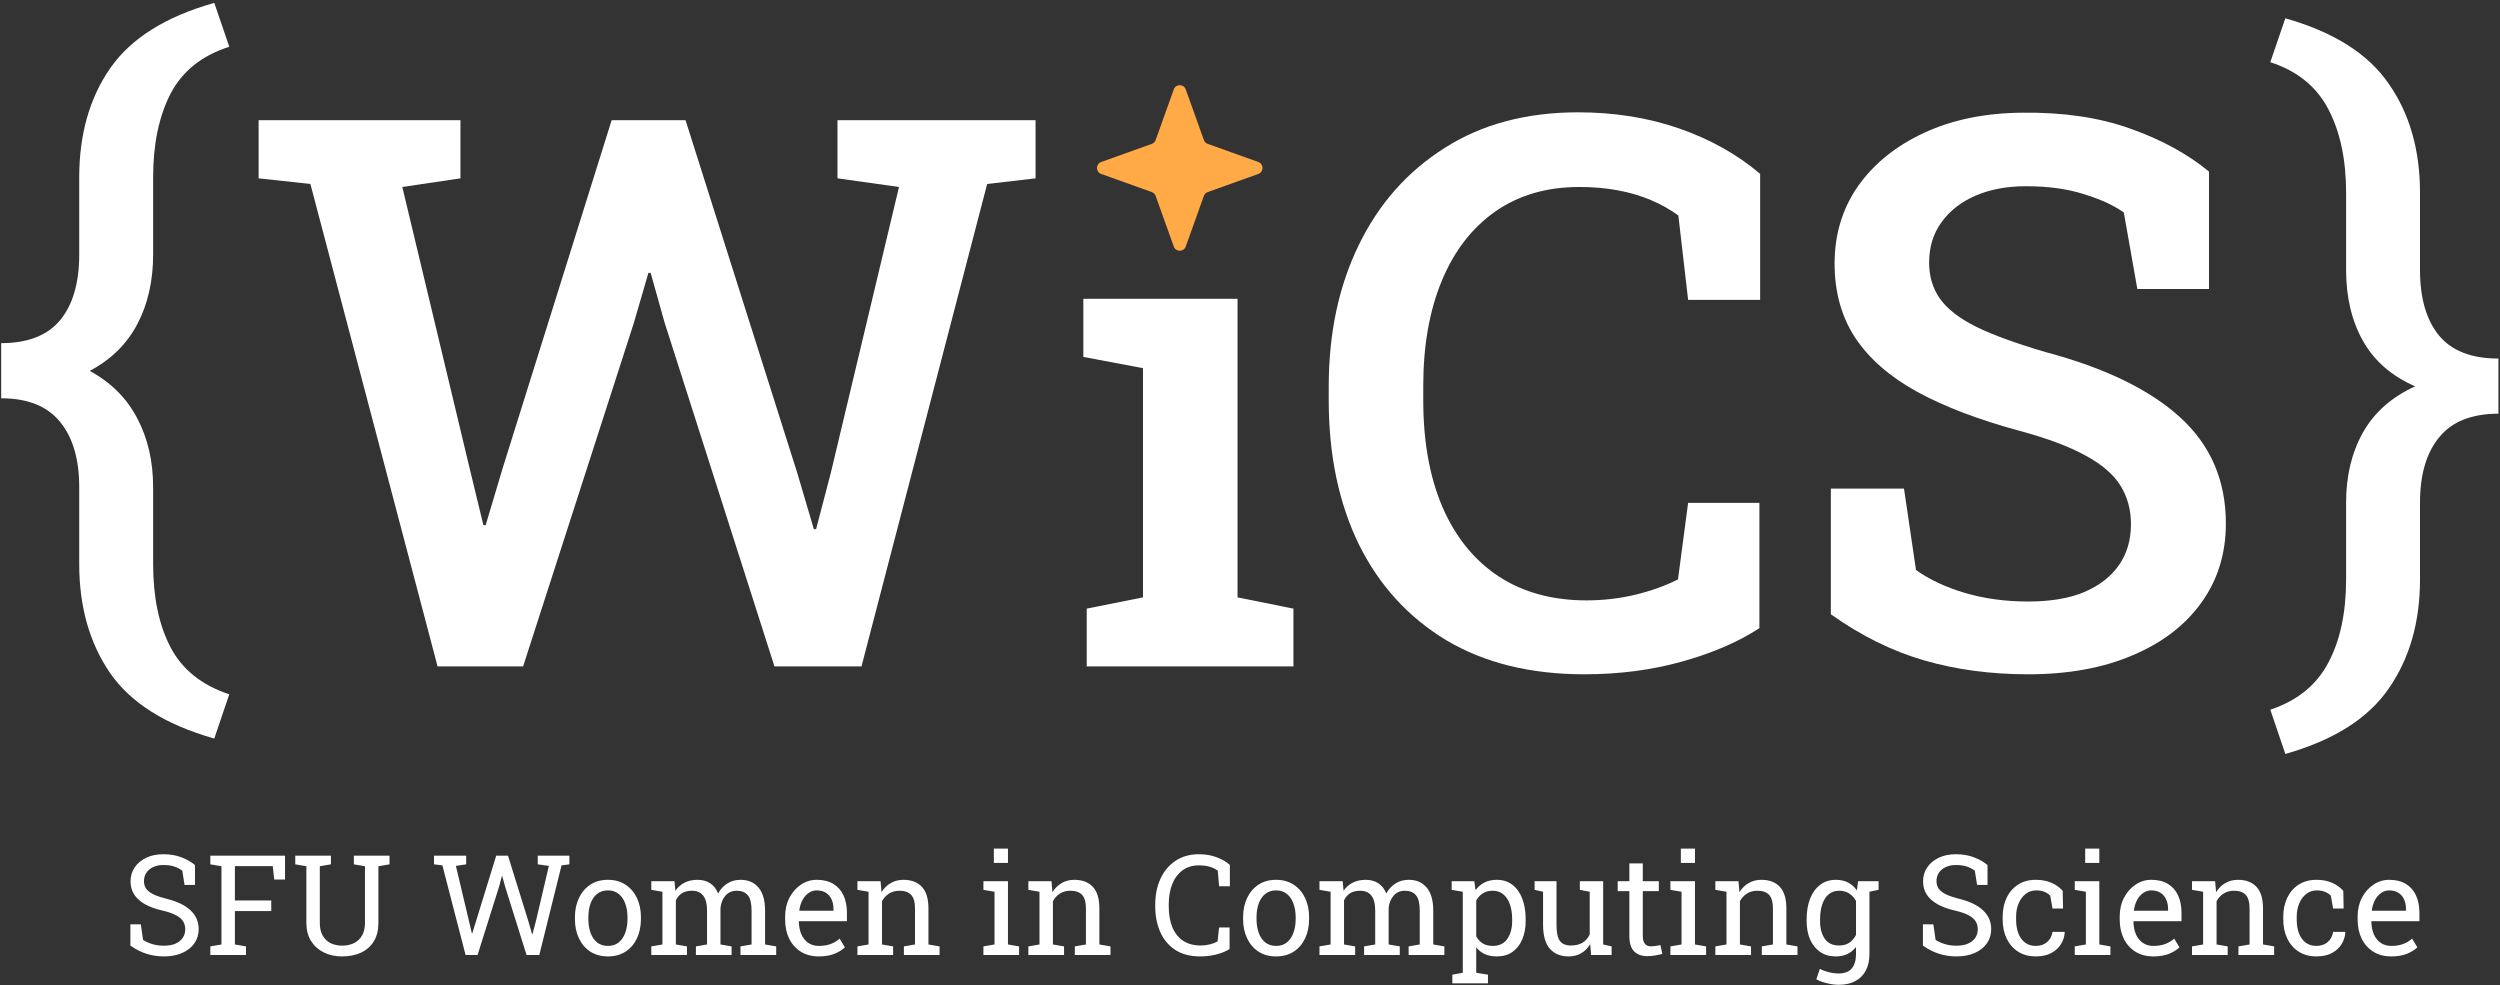 <svg width="751" height="296" viewBox="0 0 751 296" fill="none" xmlns="http://www.w3.org/2000/svg">
<rect x="0" y="0" width="751" height="296" fill="#333333" stroke="none"/>
<path d="M49.231 287.307C47.415 287.307 45.666 287.04 43.986 286.508C42.306 285.975 40.701 285.155 39.171 284.049V277.676H42.306L42.982 282.369C43.87 282.915 44.833 283.338 45.871 283.639C46.909 283.94 48.029 284.09 49.231 284.09C50.597 284.09 51.752 283.885 52.694 283.475C53.65 283.052 54.381 282.471 54.887 281.733C55.392 280.996 55.645 280.135 55.645 279.152C55.645 278.236 55.426 277.431 54.989 276.734C54.552 276.037 53.828 275.429 52.817 274.91C51.82 274.378 50.454 273.913 48.719 273.517C46.67 273.039 44.935 272.404 43.515 271.611C42.108 270.805 41.035 269.836 40.298 268.702C39.574 267.554 39.212 266.243 39.212 264.768C39.212 263.211 39.622 261.817 40.441 260.588C41.274 259.358 42.429 258.389 43.904 257.678C45.379 256.968 47.1 256.613 49.067 256.613C51.157 256.613 53.002 256.934 54.6 257.576C56.212 258.204 57.537 258.969 58.575 259.871V265.833H55.44L54.764 261.571C54.149 261.08 53.384 260.67 52.469 260.342C51.554 260.014 50.42 259.85 49.067 259.85C47.92 259.85 46.909 260.055 46.035 260.465C45.161 260.861 44.478 261.421 43.986 262.145C43.494 262.869 43.248 263.723 43.248 264.706C43.248 265.567 43.467 266.318 43.904 266.96C44.355 267.602 45.079 268.169 46.076 268.661C47.087 269.139 48.432 269.59 50.112 270.013C53.254 270.792 55.631 271.946 57.243 273.476C58.868 274.992 59.681 276.87 59.681 279.111C59.681 280.709 59.251 282.13 58.39 283.373C57.53 284.602 56.314 285.565 54.743 286.262C53.186 286.958 51.349 287.307 49.231 287.307ZM63.185 286.876V284.295L66.525 283.721V260.219L63.185 259.645V257.043H85.621V264.215H82.384L81.933 260.178H70.561V270.505H81.483V273.681H70.561V283.721L73.901 284.295V286.876H63.185ZM102.731 287.307C100.682 287.307 98.851 286.904 97.239 286.098C95.627 285.292 94.357 284.144 93.428 282.655C92.499 281.153 92.035 279.357 92.035 277.267V260.219L88.695 259.645V257.043H99.411V259.645L96.071 260.219V277.267C96.071 278.756 96.351 280.005 96.912 281.016C97.485 282.027 98.278 282.792 99.288 283.311C100.299 283.817 101.467 284.069 102.792 284.069C104.131 284.069 105.312 283.817 106.337 283.311C107.375 282.806 108.181 282.048 108.755 281.037C109.342 280.026 109.636 278.769 109.636 277.267V260.219L106.296 259.645V257.043H117.012V259.645L113.672 260.219V277.267C113.672 279.425 113.215 281.255 112.299 282.758C111.398 284.247 110.127 285.381 108.488 286.159C106.849 286.924 104.93 287.307 102.731 287.307ZM139.858 286.876L132.892 259.953L130.372 259.645V257.043H140.043V259.645L136.949 260.117L140.842 276.529L141.743 280.361L141.866 280.381L143.055 276.549L149.058 257.043H152.603L158.668 276.549L159.836 280.606H159.959L161.025 276.549L164.877 260.117L161.537 259.645V257.043H171.044V259.645L168.688 259.953L162.008 286.876H158.176L151.702 266.223L150.882 263.211H150.759L149.96 266.223L143.465 286.876H139.858ZM182.641 287.307C180.592 287.307 178.823 286.829 177.335 285.872C175.859 284.903 174.719 283.571 173.913 281.877C173.107 280.169 172.704 278.223 172.704 276.037V275.586C172.704 273.401 173.107 271.461 173.913 269.767C174.719 268.06 175.859 266.721 177.335 265.751C178.823 264.781 180.579 264.296 182.6 264.296C184.649 264.296 186.412 264.781 187.887 265.751C189.376 266.721 190.523 268.053 191.329 269.747C192.135 271.441 192.538 273.387 192.538 275.586V276.037C192.538 278.236 192.135 280.19 191.329 281.897C190.523 283.591 189.383 284.916 187.907 285.872C186.432 286.829 184.677 287.307 182.641 287.307ZM182.641 284.151C183.925 284.151 184.998 283.803 185.858 283.106C186.733 282.396 187.388 281.433 187.825 280.217C188.276 278.988 188.502 277.594 188.502 276.037V275.586C188.502 274.029 188.276 272.643 187.825 271.427C187.388 270.198 186.733 269.235 185.858 268.538C184.984 267.828 183.898 267.472 182.6 267.472C181.316 267.472 180.237 267.828 179.363 268.538C178.489 269.235 177.833 270.198 177.396 271.427C176.959 272.643 176.74 274.029 176.74 275.586V276.037C176.74 277.594 176.959 278.988 177.396 280.217C177.833 281.433 178.489 282.396 179.363 283.106C180.251 283.803 181.344 284.151 182.641 284.151ZM195.653 286.876V284.295L198.992 283.721V267.882L195.653 267.309V264.706H202.619L202.885 267.595C203.596 266.544 204.511 265.731 205.631 265.157C206.751 264.583 208.049 264.296 209.524 264.296C211 264.296 212.263 264.638 213.315 265.321C214.38 266.004 215.179 267.028 215.712 268.394C216.409 267.138 217.331 266.141 218.478 265.403C219.626 264.665 220.964 264.296 222.494 264.296C224.762 264.296 226.551 265.075 227.863 266.632C229.174 268.176 229.83 270.505 229.83 273.619V283.721L233.17 284.295V286.876H222.433V284.295L225.773 283.721V273.578C225.773 271.393 225.397 269.849 224.646 268.948C223.895 268.032 222.781 267.575 221.306 267.575C219.899 267.575 218.765 268.073 217.905 269.071C217.058 270.054 216.566 271.297 216.429 272.8V283.721L219.769 284.295V286.876H209.053V284.295L212.393 283.721V273.578C212.393 271.502 212.004 269.986 211.225 269.03C210.46 268.06 209.347 267.575 207.885 267.575C206.656 267.575 205.645 267.828 204.853 268.333C204.06 268.838 203.452 269.549 203.029 270.464V283.721L206.369 284.295V286.876H195.653ZM245.955 287.307C243.906 287.307 242.124 286.842 240.607 285.913C239.091 284.971 237.916 283.666 237.083 282C236.264 280.333 235.854 278.407 235.854 276.222V275.32C235.854 273.216 236.284 271.338 237.145 269.685C238.019 268.019 239.173 266.707 240.607 265.751C242.055 264.781 243.633 264.296 245.341 264.296C247.335 264.296 249.002 264.706 250.34 265.526C251.693 266.345 252.71 267.5 253.393 268.989C254.076 270.464 254.418 272.206 254.418 274.214V276.734H240.034L239.972 276.836C240 278.257 240.245 279.521 240.71 280.627C241.188 281.72 241.871 282.58 242.759 283.209C243.647 283.837 244.712 284.151 245.955 284.151C247.321 284.151 248.517 283.96 249.541 283.578C250.579 283.181 251.474 282.642 252.225 281.959L253.803 284.582C253.011 285.346 251.959 285.995 250.648 286.528C249.35 287.047 247.786 287.307 245.955 287.307ZM240.157 273.578H250.381V273.046C250.381 271.98 250.19 271.031 249.807 270.198C249.439 269.351 248.879 268.688 248.127 268.21C247.39 267.718 246.461 267.472 245.341 267.472C244.439 267.472 243.62 267.739 242.882 268.272C242.144 268.791 241.536 269.501 241.058 270.402C240.58 271.304 240.266 272.329 240.116 273.476L240.157 273.578ZM257.573 286.876V284.295L260.913 283.721V267.882L257.573 267.309V264.706H264.519L264.806 268.005C265.544 266.83 266.466 265.922 267.572 265.28C268.692 264.624 269.963 264.296 271.383 264.296C273.774 264.296 275.625 265 276.936 266.407C278.248 267.8 278.903 269.959 278.903 272.882V283.721L282.243 284.295V286.876H271.527V284.295L274.867 283.721V272.964C274.867 271.01 274.477 269.624 273.699 268.804C272.934 267.985 271.759 267.575 270.174 267.575C269.013 267.575 267.982 267.855 267.08 268.415C266.193 268.975 265.482 269.74 264.95 270.71V283.721L268.289 284.295V286.876H257.573ZM295.418 286.876V284.295L298.758 283.721V267.882L295.418 267.309V264.706H302.794V283.721L306.134 284.295V286.876H295.418ZM298.553 259.235V254.912H302.794V259.235H298.553ZM308.921 286.876V284.295L312.261 283.721V267.882L308.921 267.309V264.706H315.867L316.154 268.005C316.892 266.83 317.814 265.922 318.92 265.28C320.04 264.624 321.311 264.296 322.731 264.296C325.122 264.296 326.973 265 328.284 266.407C329.595 267.8 330.251 269.959 330.251 272.882V283.721L333.591 284.295V286.876H322.875V284.295L326.214 283.721V272.964C326.214 271.01 325.825 269.624 325.047 268.804C324.282 267.985 323.107 267.575 321.522 267.575C320.361 267.575 319.33 267.855 318.428 268.415C317.54 268.975 316.83 269.74 316.297 270.71V283.721L319.637 284.295V286.876H308.921ZM360.535 287.307C357.544 287.307 355.044 286.651 353.036 285.34C351.041 284.028 349.539 282.232 348.528 279.951C347.531 277.67 347.032 275.081 347.032 272.185V271.755C347.032 268.832 347.558 266.236 348.61 263.969C349.662 261.687 351.171 259.891 353.138 258.58C355.105 257.268 357.455 256.613 360.187 256.613C362.113 256.613 363.875 256.913 365.473 257.514C367.071 258.115 368.396 258.88 369.448 259.809V266.243H366.231L365.801 261.53C365.364 261.189 364.859 260.902 364.285 260.67C363.725 260.438 363.096 260.26 362.4 260.137C361.717 260.014 360.972 259.953 360.166 259.953C358.213 259.953 356.56 260.458 355.208 261.469C353.855 262.466 352.831 263.846 352.134 265.608C351.438 267.37 351.089 269.405 351.089 271.714V272.185C351.089 274.685 351.458 276.823 352.196 278.598C352.947 280.361 354.033 281.706 355.454 282.635C356.888 283.564 358.63 284.028 360.679 284.028C361.635 284.028 362.57 283.912 363.486 283.68C364.401 283.448 365.159 283.147 365.76 282.778L366.211 278.619H369.366V285.094C368.246 285.79 366.908 286.337 365.35 286.733C363.793 287.115 362.188 287.307 360.535 287.307ZM383.361 287.307C381.312 287.307 379.543 286.829 378.054 285.872C376.579 284.903 375.438 283.571 374.632 281.877C373.826 280.169 373.423 278.223 373.423 276.037V275.586C373.423 273.401 373.826 271.461 374.632 269.767C375.438 268.06 376.579 266.721 378.054 265.751C379.543 264.781 381.298 264.296 383.32 264.296C385.369 264.296 387.131 264.781 388.606 265.751C390.095 266.721 391.243 268.053 392.049 269.747C392.855 271.441 393.258 273.387 393.258 275.586V276.037C393.258 278.236 392.855 280.19 392.049 281.897C391.243 283.591 390.102 284.916 388.627 285.872C387.152 286.829 385.396 287.307 383.361 287.307ZM383.361 284.151C384.645 284.151 385.717 283.803 386.578 283.106C387.452 282.396 388.108 281.433 388.545 280.217C388.996 278.988 389.221 277.594 389.221 276.037V275.586C389.221 274.029 388.996 272.643 388.545 271.427C388.108 270.198 387.452 269.235 386.578 268.538C385.704 267.828 384.618 267.472 383.32 267.472C382.036 267.472 380.957 267.828 380.083 268.538C379.208 269.235 378.553 270.198 378.116 271.427C377.678 272.643 377.46 274.029 377.46 275.586V276.037C377.46 277.594 377.678 278.988 378.116 280.217C378.553 281.433 379.208 282.396 380.083 283.106C380.97 283.803 382.063 284.151 383.361 284.151ZM396.372 286.876V284.295L399.712 283.721V267.882L396.372 267.309V264.706H403.339L403.605 267.595C404.315 266.544 405.231 265.731 406.351 265.157C407.471 264.583 408.768 264.296 410.244 264.296C411.719 264.296 412.983 264.638 414.034 265.321C415.1 266.004 415.899 267.028 416.432 268.394C417.128 267.138 418.05 266.141 419.198 265.403C420.345 264.665 421.684 264.296 423.214 264.296C425.481 264.296 427.271 265.075 428.582 266.632C429.894 268.176 430.549 270.505 430.549 273.619V283.721L433.889 284.295V286.876H423.152V284.295L426.492 283.721V273.578C426.492 271.393 426.117 269.849 425.365 268.948C424.614 268.032 423.501 267.575 422.025 267.575C420.618 267.575 419.485 268.073 418.624 269.071C417.777 270.054 417.285 271.297 417.149 272.8V283.721L420.489 284.295V286.876H409.772V284.295L413.112 283.721V273.578C413.112 271.502 412.723 269.986 411.944 269.03C411.179 268.06 410.066 267.575 408.605 267.575C407.375 267.575 406.364 267.828 405.572 268.333C404.78 268.838 404.172 269.549 403.748 270.464V283.721L407.088 284.295V286.876H396.372ZM436.286 295.4V292.798L439.421 292.224V267.882L436.082 267.309V264.706H442.884L443.253 267.411C443.991 266.4 444.885 265.628 445.937 265.096C447.003 264.563 448.232 264.296 449.625 264.296C451.456 264.296 453.02 264.795 454.318 265.792C455.615 266.776 456.606 268.162 457.289 269.952C457.972 271.728 458.313 273.811 458.313 276.201V276.631C458.313 278.762 457.965 280.627 457.268 282.225C456.585 283.823 455.602 285.073 454.318 285.975C453.034 286.863 451.49 287.307 449.687 287.307C448.321 287.307 447.119 287.081 446.081 286.631C445.056 286.166 444.182 285.483 443.458 284.582V292.224L446.982 292.798V295.4H436.286ZM448.437 284.151C450.349 284.151 451.797 283.455 452.781 282.061C453.764 280.668 454.256 278.858 454.256 276.631V276.201C454.256 274.507 454.038 273.018 453.6 271.734C453.163 270.437 452.508 269.419 451.633 268.681C450.773 267.944 449.694 267.575 448.396 267.575C447.249 267.575 446.265 267.834 445.445 268.353C444.626 268.873 443.963 269.583 443.458 270.484V281.283C443.963 282.198 444.619 282.908 445.425 283.414C446.245 283.905 447.249 284.151 448.437 284.151ZM471.201 287.307C468.797 287.307 466.919 286.535 465.567 284.991C464.214 283.448 463.538 281.044 463.538 277.779V267.882L460.997 267.309V264.706H463.538H467.575V277.82C467.575 280.183 467.923 281.809 468.62 282.696C469.316 283.584 470.402 284.028 471.878 284.028C473.312 284.028 474.493 283.741 475.422 283.168C476.365 282.58 477.075 281.754 477.553 280.688V267.882L474.582 267.309V264.706H477.553H481.59V283.721L484.131 284.295V286.876H477.963L477.697 283.598C477 284.786 476.098 285.702 474.992 286.344C473.899 286.986 472.636 287.307 471.201 287.307ZM494.806 287.225C493.167 287.225 491.862 286.747 490.892 285.79C489.936 284.821 489.458 283.277 489.458 281.16V267.698H485.954V264.706H489.458V259.358H493.494V264.706H498.31V267.698H493.494V281.16C493.494 282.225 493.706 283.011 494.13 283.516C494.553 284.021 495.12 284.274 495.83 284.274C496.308 284.274 496.841 284.233 497.428 284.151C498.016 284.056 498.473 283.974 498.801 283.905L499.355 286.549C498.767 286.726 498.043 286.883 497.183 287.02C496.336 287.156 495.543 287.225 494.806 287.225ZM501.793 286.876V284.295L505.133 283.721V267.882L501.793 267.309V264.706H509.169V283.721L512.509 284.295V286.876H501.793ZM504.928 259.235V254.912H509.169V259.235H504.928ZM515.296 286.876V284.295L518.636 283.721V267.882L515.296 267.309V264.706H522.242L522.529 268.005C523.266 266.83 524.188 265.922 525.295 265.28C526.415 264.624 527.685 264.296 529.106 264.296C531.496 264.296 533.347 265 534.659 266.407C535.97 267.8 536.626 269.959 536.626 272.882V283.721L539.966 284.295V286.876H529.249V284.295L532.589 283.721V272.964C532.589 271.01 532.2 269.624 531.421 268.804C530.656 267.985 529.482 267.575 527.897 267.575C526.736 267.575 525.705 267.855 524.803 268.415C523.915 268.975 523.205 269.74 522.672 270.71V283.721L526.012 284.295V286.876H515.296ZM552.362 295.831C551.297 295.831 550.142 295.68 548.899 295.38C547.656 295.093 546.563 294.697 545.621 294.191L546.666 291.056C547.417 291.452 548.305 291.78 549.33 292.04C550.354 292.299 551.351 292.429 552.321 292.429C554.124 292.429 555.442 291.924 556.276 290.913C557.123 289.902 557.546 288.461 557.546 286.59V284.479C556.822 285.408 555.955 286.111 554.944 286.59C553.933 287.068 552.772 287.307 551.46 287.307C549.657 287.307 548.1 286.863 546.789 285.975C545.477 285.073 544.467 283.823 543.756 282.225C543.06 280.613 542.711 278.749 542.711 276.631V276.201C542.711 273.824 543.06 271.741 543.756 269.952C544.467 268.162 545.477 266.776 546.789 265.792C548.1 264.795 549.671 264.296 551.501 264.296C552.895 264.296 554.117 264.57 555.169 265.116C556.221 265.662 557.102 266.455 557.812 267.493L558.181 264.706H561.582V286.59C561.582 288.502 561.221 290.148 560.497 291.528C559.786 292.907 558.741 293.966 557.362 294.704C555.996 295.455 554.329 295.831 552.362 295.831ZM552.464 284.028C553.68 284.028 554.698 283.755 555.517 283.209C556.337 282.649 557.013 281.863 557.546 280.852V270.648C557.027 269.706 556.351 268.961 555.517 268.415C554.684 267.855 553.68 267.575 552.505 267.575C551.221 267.575 550.149 267.944 549.289 268.681C548.442 269.419 547.806 270.437 547.383 271.734C546.96 273.018 546.748 274.507 546.748 276.201V276.631C546.748 278.858 547.219 280.647 548.162 282C549.104 283.352 550.538 284.028 552.464 284.028ZM560.968 268.005L559.39 264.706H564.328V267.288L560.968 268.005ZM587.707 287.307C585.89 287.307 584.142 287.04 582.462 286.508C580.782 285.975 579.177 285.155 577.647 284.049V277.676H580.782L581.458 282.369C582.346 282.915 583.309 283.338 584.347 283.639C585.385 283.94 586.505 284.09 587.707 284.09C589.073 284.09 590.227 283.885 591.17 283.475C592.126 283.052 592.857 282.471 593.362 281.733C593.868 280.996 594.121 280.135 594.121 279.152C594.121 278.236 593.902 277.431 593.465 276.734C593.028 276.037 592.304 275.429 591.293 274.91C590.296 274.378 588.93 273.913 587.195 273.517C585.146 273.039 583.411 272.404 581.99 271.611C580.584 270.805 579.511 269.836 578.774 268.702C578.05 267.554 577.688 266.243 577.688 264.768C577.688 263.211 578.097 261.817 578.917 260.588C579.75 259.358 580.905 258.389 582.38 257.678C583.855 256.968 585.576 256.613 587.543 256.613C589.633 256.613 591.477 256.934 593.076 257.576C594.687 258.204 596.012 258.969 597.051 259.871V265.833H593.916L593.239 261.571C592.625 261.08 591.86 260.67 590.945 260.342C590.029 260.014 588.896 259.85 587.543 259.85C586.396 259.85 585.385 260.055 584.511 260.465C583.637 260.861 582.954 261.421 582.462 262.145C581.97 262.869 581.724 263.723 581.724 264.706C581.724 265.567 581.943 266.318 582.38 266.96C582.831 267.602 583.555 268.169 584.552 268.661C585.563 269.139 586.908 269.59 588.588 270.013C591.73 270.792 594.107 271.946 595.719 273.476C597.344 274.992 598.157 276.87 598.157 279.111C598.157 280.709 597.727 282.13 596.866 283.373C596.006 284.602 594.79 285.565 593.219 286.262C591.662 286.958 589.824 287.307 587.707 287.307ZM611.537 287.307C609.529 287.307 607.781 286.842 606.292 285.913C604.803 284.971 603.648 283.666 602.829 282C602.009 280.333 601.599 278.407 601.599 276.222V275.361C601.599 273.257 601.996 271.372 602.788 269.706C603.58 268.039 604.721 266.721 606.21 265.751C607.699 264.781 609.474 264.296 611.537 264.296C613.326 264.296 614.891 264.59 616.229 265.178C617.582 265.765 618.715 266.571 619.631 267.595L619.733 272.923H616.578L615.881 269.05C615.416 268.572 614.836 268.19 614.139 267.903C613.443 267.616 612.623 267.472 611.68 267.472C610.478 267.472 609.42 267.828 608.504 268.538C607.603 269.248 606.899 270.198 606.394 271.386C605.889 272.574 605.636 273.899 605.636 275.361V276.222C605.636 277.834 605.868 279.234 606.333 280.422C606.811 281.61 607.487 282.533 608.361 283.188C609.249 283.83 610.301 284.151 611.517 284.151C612.883 284.151 614.016 283.776 614.918 283.024C615.819 282.273 616.373 281.242 616.578 279.93H620.204L620.245 280.053C620.177 281.324 619.801 282.512 619.118 283.619C618.435 284.725 617.459 285.62 616.188 286.303C614.932 286.972 613.381 287.307 611.537 287.307ZM623.257 286.876V284.295L626.597 283.721V267.882L623.257 267.309V264.706H630.634V283.721L633.973 284.295V286.876H623.257ZM626.392 259.235V254.912H630.634V259.235H626.392ZM646.862 287.307C644.813 287.307 643.03 286.842 641.514 285.913C639.998 284.971 638.823 283.666 637.99 282C637.17 280.333 636.76 278.407 636.76 276.222V275.32C636.76 273.216 637.19 271.338 638.051 269.685C638.925 268.019 640.08 266.707 641.514 265.751C642.962 264.781 644.54 264.296 646.247 264.296C648.241 264.296 649.908 264.706 651.247 265.526C652.599 266.345 653.617 267.5 654.3 268.989C654.983 270.464 655.324 272.206 655.324 274.214V276.734H640.94L640.879 276.836C640.906 278.257 641.152 279.521 641.616 280.627C642.094 281.72 642.777 282.58 643.665 283.209C644.553 283.837 645.619 284.151 646.862 284.151C648.228 284.151 649.423 283.96 650.447 283.578C651.486 283.181 652.38 282.642 653.132 281.959L654.709 284.582C653.917 285.346 652.865 285.995 651.554 286.528C650.256 287.047 648.692 287.307 646.862 287.307ZM641.063 273.578H651.288V273.046C651.288 271.98 651.096 271.031 650.714 270.198C650.345 269.351 649.785 268.688 649.034 268.21C648.296 267.718 647.367 267.472 646.247 267.472C645.345 267.472 644.526 267.739 643.788 268.272C643.051 268.791 642.443 269.501 641.965 270.402C641.487 271.304 641.172 272.329 641.022 273.476L641.063 273.578ZM658.479 286.876V284.295L661.819 283.721V267.882L658.479 267.309V264.706H665.426L665.712 268.005C666.45 266.83 667.372 265.922 668.479 265.28C669.599 264.624 670.869 264.296 672.29 264.296C674.68 264.296 676.531 265 677.842 266.407C679.154 267.8 679.809 269.959 679.809 272.882V283.721L683.149 284.295V286.876H672.433V284.295L675.773 283.721V272.964C675.773 271.01 675.384 269.624 674.605 268.804C673.84 267.985 672.665 267.575 671.081 267.575C669.92 267.575 668.888 267.855 667.987 268.415C667.099 268.975 666.389 269.74 665.856 270.71V283.721L669.196 284.295V286.876H658.479ZM695.833 287.307C693.825 287.307 692.076 286.842 690.587 285.913C689.098 284.971 687.944 283.666 687.124 282C686.305 280.333 685.895 278.407 685.895 276.222V275.361C685.895 273.257 686.291 271.372 687.083 269.706C687.876 268.039 689.016 266.721 690.505 265.751C691.994 264.781 693.77 264.296 695.833 264.296C697.622 264.296 699.186 264.59 700.525 265.178C701.877 265.765 703.011 266.571 703.926 267.595L704.029 272.923H700.873L700.177 269.05C699.712 268.572 699.132 268.19 698.435 267.903C697.738 267.616 696.919 267.472 695.976 267.472C694.774 267.472 693.715 267.828 692.8 268.538C691.899 269.248 691.195 270.198 690.69 271.386C690.184 272.574 689.932 273.899 689.932 275.361V276.222C689.932 277.834 690.164 279.234 690.628 280.422C691.106 281.61 691.782 282.533 692.657 283.188C693.545 283.83 694.596 284.151 695.812 284.151C697.178 284.151 698.312 283.776 699.213 283.024C700.115 282.273 700.668 281.242 700.873 279.93H704.5L704.541 280.053C704.473 281.324 704.097 282.512 703.414 283.619C702.731 284.725 701.754 285.62 700.484 286.303C699.227 286.972 697.677 287.307 695.833 287.307ZM718.331 287.307C716.282 287.307 714.499 286.842 712.983 285.913C711.466 284.971 710.292 283.666 709.458 282C708.639 280.333 708.229 278.407 708.229 276.222V275.32C708.229 273.216 708.659 271.338 709.52 269.685C710.394 268.019 711.548 266.707 712.983 265.751C714.431 264.781 716.008 264.296 717.716 264.296C719.71 264.296 721.377 264.706 722.715 265.526C724.068 266.345 725.085 267.5 725.768 268.989C726.451 270.464 726.793 272.206 726.793 274.214V276.734H712.409L712.348 276.836C712.375 278.257 712.621 279.521 713.085 280.627C713.563 281.72 714.246 282.58 715.134 283.209C716.022 283.837 717.088 284.151 718.331 284.151C719.697 284.151 720.892 283.96 721.916 283.578C722.955 283.181 723.849 282.642 724.601 281.959L726.178 284.582C725.386 285.346 724.334 285.995 723.023 286.528C721.725 287.047 720.161 287.307 718.331 287.307ZM712.532 273.578H722.756V273.046C722.756 271.98 722.565 271.031 722.183 270.198C721.814 269.351 721.254 268.688 720.503 268.21C719.765 267.718 718.836 267.472 717.716 267.472C716.814 267.472 715.995 267.739 715.257 268.272C714.519 268.791 713.912 269.501 713.434 270.402C712.955 271.304 712.641 272.329 712.491 273.476L712.532 273.578Z" fill="white"/>
<path d="M64.368 221.859C49.718 217.727 39.275 211.153 33.039 202.137C26.878 193.122 23.798 182.228 23.798 169.456V146.353C23.798 137.939 21.882 131.403 18.05 126.744C14.219 122.011 8.321 119.645 0.357 119.645V103.079C8.321 103.079 14.219 100.787 18.05 96.204C21.882 91.546 23.798 84.972 23.798 76.483V53.267C23.798 40.42 26.878 29.526 33.039 20.586C39.275 11.57 49.718 4.997 64.368 0.864L68.876 14.05C60.611 16.679 54.714 21.413 51.183 28.249C47.727 35.011 45.999 43.35 45.999 53.267V76.483C45.999 84.371 44.421 91.321 41.266 97.331C38.11 103.342 33.339 108.037 26.953 111.418C33.339 114.874 38.11 119.645 41.266 125.73C44.421 131.741 45.999 138.615 45.999 146.353V169.456C45.999 179.373 47.727 187.675 51.183 194.361C54.714 201.123 60.611 205.856 68.876 208.561L64.368 221.859Z" fill="white"/>
<path d="M131.447 200.191L93.243 55.265L77.691 53.575V36.107H138.321V53.575L120.853 56.167L141.026 140.463L145.195 157.705L145.872 157.818L151.056 140.463L183.737 36.107H205.938L239.521 142.153L244.479 158.945H245.156L249.551 142.153L270.061 56.167L251.579 53.575V36.107H311.082V53.575L296.544 55.265L258.792 200.191H232.647L199.627 96.85L195.457 81.974H194.781L190.386 97.075L157.141 200.191H131.447Z" fill="white"/>
<path d="M326.452 200.191V182.836L343.357 179.455V110.599L325.438 107.218V89.75H371.756V179.455L388.547 182.836V200.191H326.452Z" fill="white"/>
<path d="M475.894 202.557C459.741 202.557 445.917 199.139 434.422 192.302C423.003 185.39 414.25 175.774 408.164 163.452C402.154 151.056 399.149 136.669 399.149 120.29V116.121C399.149 100.118 402.154 85.956 408.164 73.635C414.175 61.238 422.777 51.509 433.971 44.447C445.166 37.309 458.539 33.741 474.091 33.741C484.985 33.741 495.09 35.356 504.406 38.587C513.722 41.817 521.836 46.362 528.748 52.223V90.088H507.11L504.18 64.732C501.701 62.929 498.959 61.389 495.954 60.111C492.948 58.834 489.643 57.857 486.036 57.181C482.505 56.505 478.636 56.167 474.429 56.167C464.587 56.167 456.135 58.646 449.073 63.605C442.085 68.563 436.751 75.513 433.07 84.453C429.389 93.394 427.548 103.874 427.548 115.895V120.29C427.548 132.762 429.501 143.505 433.408 152.521C437.315 161.461 442.912 168.336 450.199 173.144C457.562 177.952 466.352 180.357 476.57 180.357C481.529 180.357 486.412 179.793 491.22 178.666C496.104 177.464 500.386 175.924 504.068 174.046L507.11 151.056H528.522V188.696C522.211 192.828 514.473 196.171 505.307 198.726C496.217 201.28 486.412 202.557 475.894 202.557Z" fill="white"/>
<path d="M609.261 202.557C598.067 202.557 587.661 201.167 578.045 198.388C568.428 195.608 559.075 190.987 549.984 184.526V146.773H571.959L575.565 171.228C579.547 174.083 584.431 176.375 590.216 178.103C596.076 179.831 602.424 180.695 609.261 180.695C615.948 180.695 621.545 179.755 626.053 177.877C630.636 175.924 634.129 173.219 636.533 169.763C638.937 166.307 640.14 162.213 640.14 157.479C640.14 153.122 639.088 149.253 636.984 145.872C634.88 142.491 631.387 139.486 626.504 136.856C621.62 134.152 615.009 131.672 606.669 129.419C594.423 126.113 584.168 122.206 575.904 117.698C567.714 113.191 561.516 107.781 557.309 101.47C553.177 95.159 551.111 87.722 551.111 79.157C551.111 70.367 553.477 62.591 558.211 55.829C563.019 49.067 569.668 43.733 578.157 39.826C586.647 35.919 596.452 33.928 607.571 33.853C619.742 33.703 630.485 35.281 639.802 38.587C649.193 41.892 657.119 46.212 663.58 51.547V86.82H642.055L637.998 63.83C634.918 61.651 630.899 59.811 625.94 58.308C621.057 56.73 615.272 55.942 608.585 55.942C602.875 55.942 597.841 56.881 593.484 58.759C589.126 60.637 585.708 63.304 583.229 66.76C580.749 70.141 579.51 74.198 579.51 78.931C579.51 83.064 580.599 86.67 582.778 89.75C584.957 92.83 588.601 95.648 593.709 98.202C598.818 100.681 605.73 103.198 614.445 105.753C632.251 110.486 645.737 117.022 654.903 125.362C664.068 133.701 668.651 144.332 668.651 157.254C668.651 166.345 666.172 174.309 661.214 181.145C656.33 187.907 649.418 193.166 640.478 196.923C631.612 200.679 621.207 202.557 609.261 202.557Z" fill="white"/>
<path d="M686.511 226.491L682.003 213.193C690.117 210.488 695.94 205.755 699.471 198.993C703.002 192.307 704.768 184.005 704.768 174.088V150.985C704.768 142.946 706.458 135.922 709.839 129.911C713.22 123.901 718.441 119.281 725.503 116.05C718.441 112.97 713.22 108.424 709.839 102.414C706.458 96.403 704.768 89.304 704.768 81.115V57.9C704.768 47.982 703.002 39.643 699.471 32.881C695.94 26.044 690.117 21.311 682.003 18.682L686.511 5.496C701.086 9.629 711.454 16.202 717.615 25.218C723.851 34.158 726.969 45.052 726.969 57.9V81.115C726.969 89.604 728.884 96.178 732.716 100.836C736.548 105.419 742.483 107.711 750.522 107.711V124.277C742.483 124.277 736.548 126.643 732.716 131.376C728.884 136.034 726.969 142.571 726.969 150.985V174.088C726.969 186.86 723.851 197.754 717.615 206.769C711.454 215.785 701.086 222.359 686.511 226.491Z" fill="white"/>
<path d="M352.605 26.859C353.209 25.173 355.592 25.173 356.196 26.859L361.643 42.063C361.835 42.6 362.258 43.023 362.795 43.215L377.999 48.662C379.685 49.266 379.685 51.65 377.999 52.253L362.795 57.7C362.258 57.892 361.835 58.315 361.643 58.852L356.196 74.056C355.592 75.742 353.209 75.742 352.605 74.056L347.158 58.852C346.966 58.315 346.543 57.892 346.006 57.7L330.802 52.253C329.116 51.65 329.116 49.266 330.802 48.662L346.006 43.215C346.543 43.023 346.966 42.6 347.158 42.063L352.605 26.859Z" fill="#FFAA46"/>
</svg>
